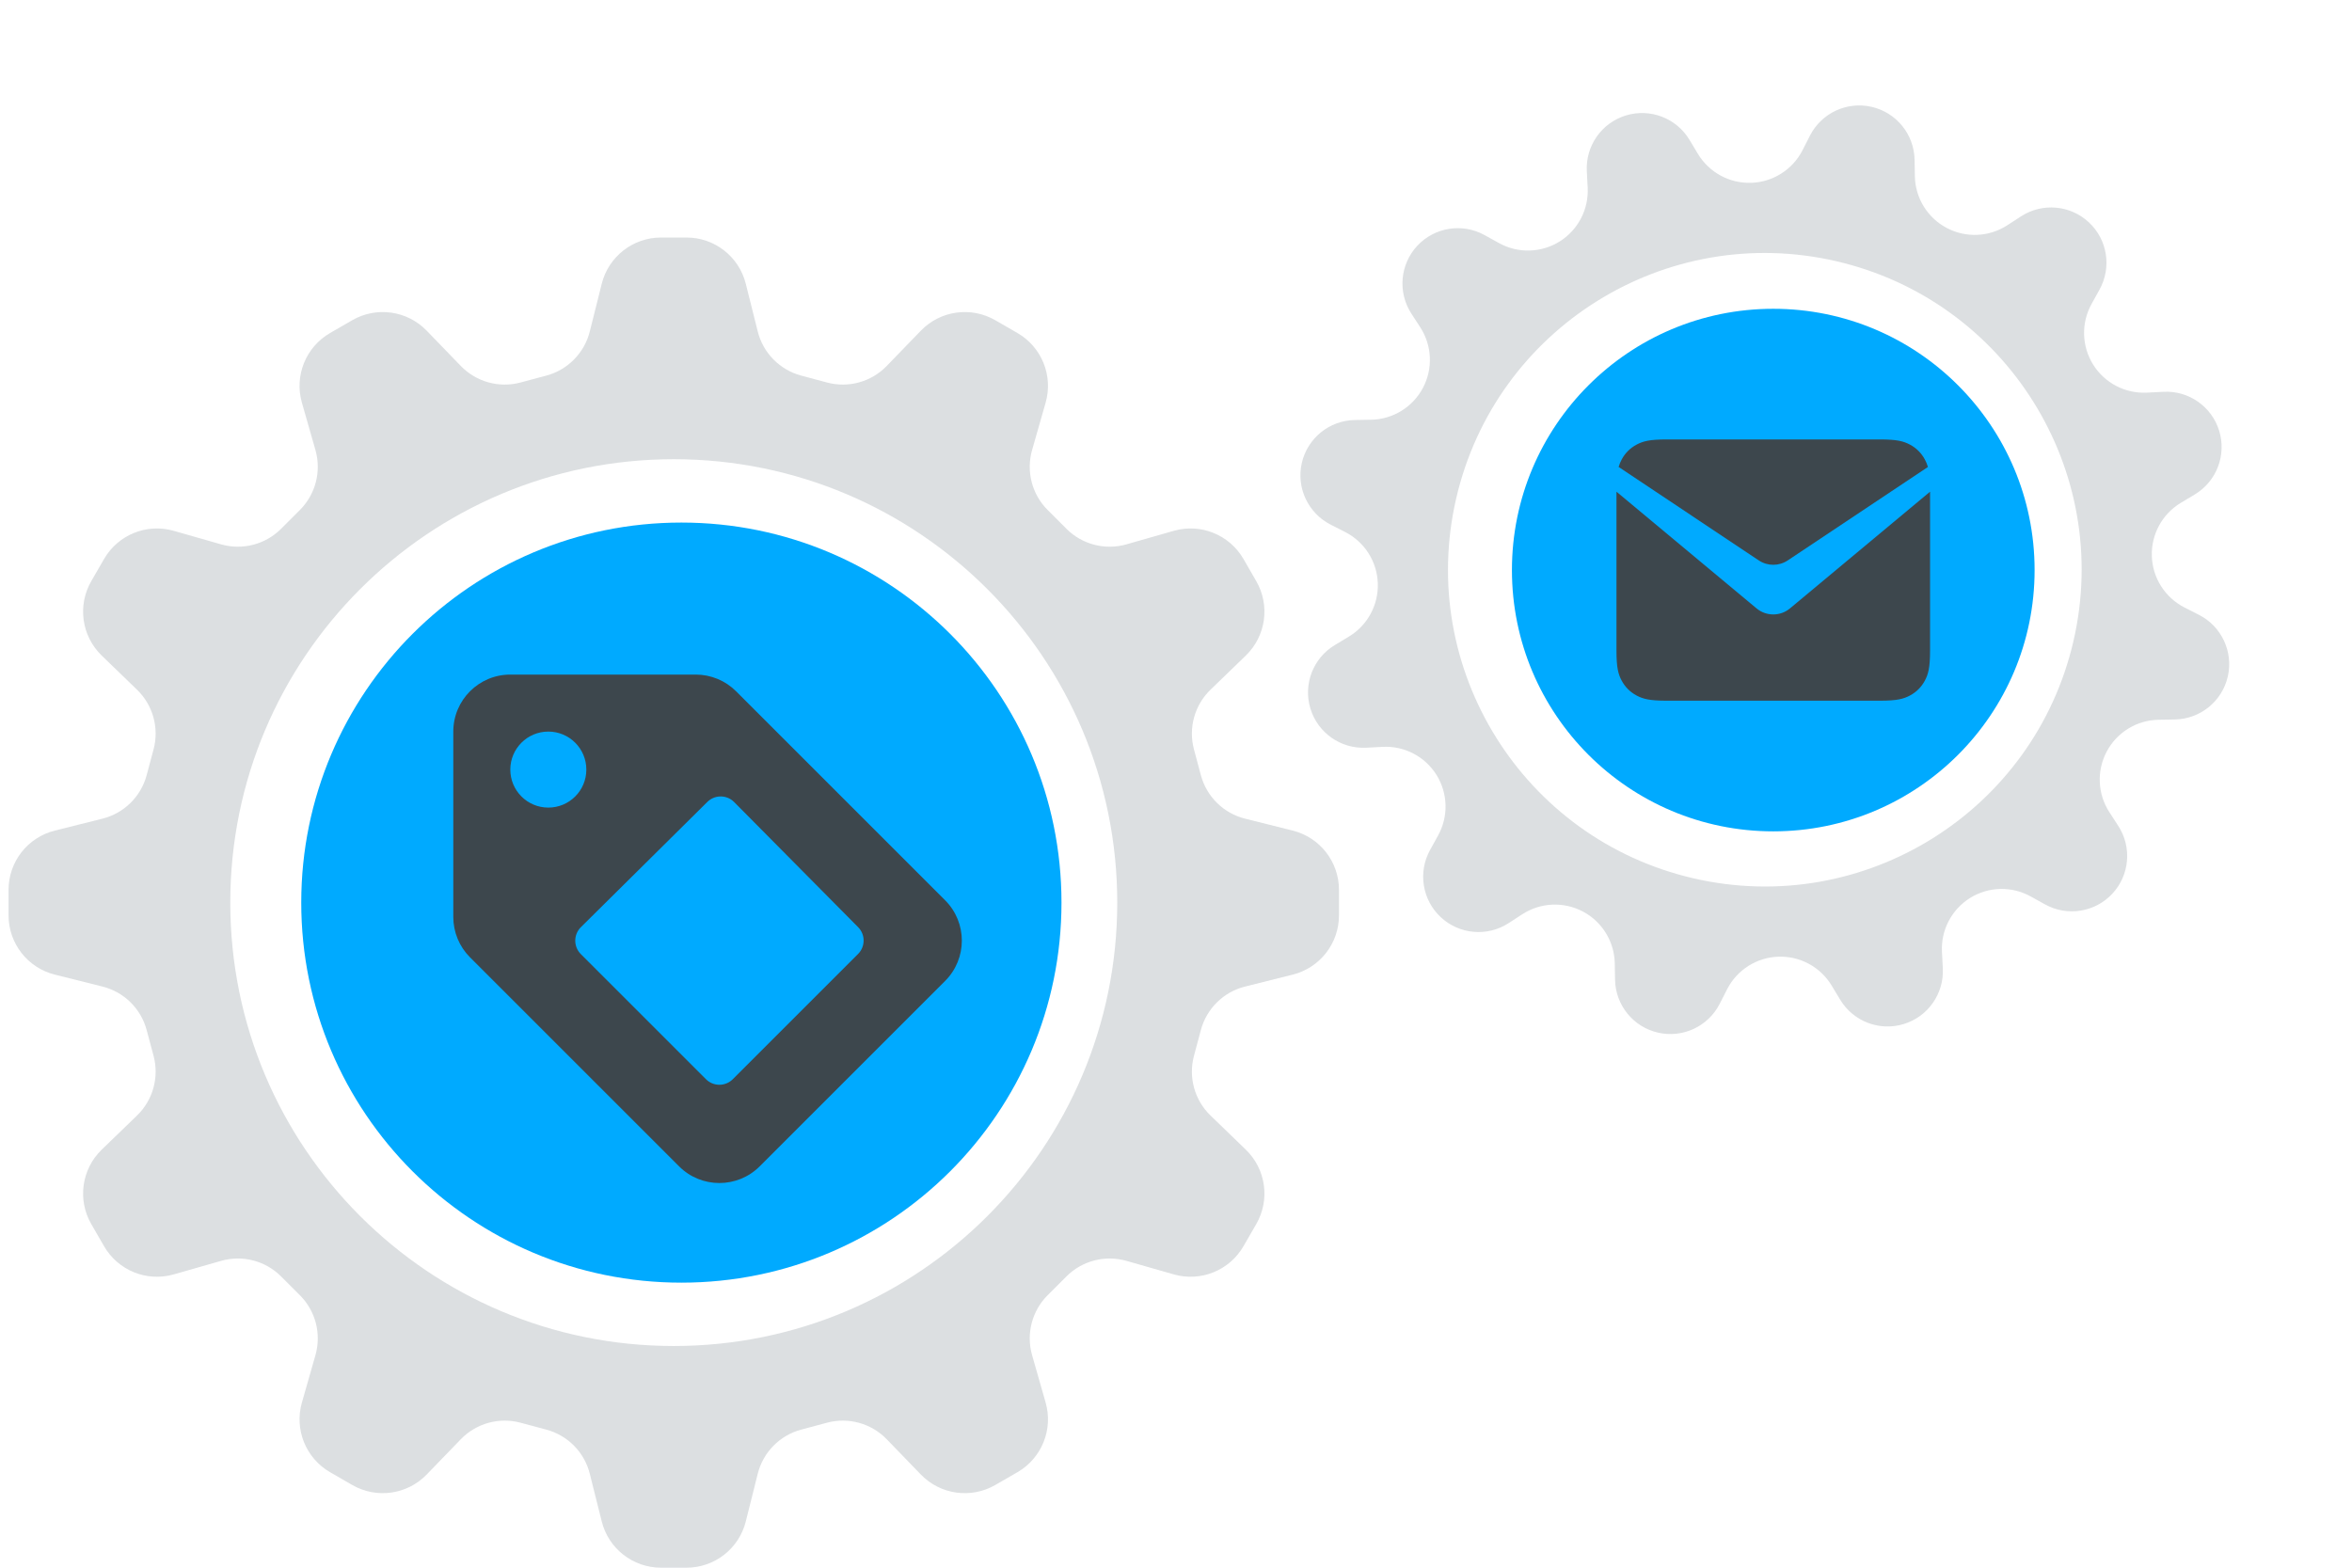<svg xmlns="http://www.w3.org/2000/svg" xmlns:xlink="http://www.w3.org/1999/xlink" width="99" height="66" viewBox="0 0 99 66">
  <defs>
    <filter id="integration-a" color-interpolation-filters="auto">
      <feColorMatrix in="SourceGraphic" values="0 0 0 0 0.25 0 0 0 0 0.438 0 0 0 0 1 0 0 0 1 0"/>
    </filter>
    <path id="integration-b" d="M0,16 C1.082166e-15,24.837 7.163,32 16,32 C24.837,32 32,24.837 32,16 C32,7.163 24.837,-1.623249e-15 16,0 C7.163,1.623249e-15 -1.082166e-15,7.163 0,16 Z"/>
    <filter id="integration-c" color-interpolation-filters="auto">
      <feColorMatrix in="SourceGraphic" values="0 0 0 0 1 0 0 0 0 1 0 0 0 0 1 0 0 0 1 0"/>
    </filter>
    <filter id="integration-d" color-interpolation-filters="auto">
      <feColorMatrix in="SourceGraphic" values="0 0 0 0 0 0 0 0 0 0.667 0 0 0 0 1 0 0 0 1 0"/>
    </filter>
    <path id="integration-e" d="M0,11 C7.43989126e-16,17.075 4.925,22 11,22 C17.075,22 22,17.075 22,11 C22,4.925 17.075,-1.11598369e-15 11,0 C4.925,1.11598369e-15 -7.43989126e-16,4.925 0,11 Z"/>
    <filter id="integration-f" color-interpolation-filters="auto">
      <feColorMatrix in="SourceGraphic" values="0 0 0 0 1 0 0 0 0 1 0 0 0 0 1 0 0 0 1 0"/>
    </filter>
  </defs>
  <g fill="none" fill-rule="evenodd" transform="translate(.36)">
    <path fill="#8A9499" d="M28.538,10 C29.718,10 30.746,10.803 31.032,11.948 L31.534,13.952 C31.76,14.859 32.461,15.571 33.364,15.813 L34.452,16.104 C35.353,16.345 36.315,16.078 36.964,15.407 L38.4,13.922 C39.22,13.074 40.512,12.892 41.534,13.482 L42.466,14.02 C43.488,14.61 43.977,15.82 43.652,16.954 L43.083,18.945 C42.826,19.843 43.076,20.81 43.737,21.471 L44.529,22.263 C45.19,22.924 46.157,23.174 47.055,22.917 L49.046,22.348 C50.18,22.023 51.39,22.512 51.98,23.534 L52.518,24.466 C53.108,25.488 52.926,26.78 52.078,27.6 L50.593,29.036 C49.922,29.685 49.655,30.647 49.896,31.548 L50.187,32.636 C50.429,33.539 51.141,34.24 52.048,34.466 L54.052,34.968 C55.197,35.254 56,36.282 56,37.462 L56,38.538 C56,39.718 55.197,40.746 54.052,41.032 L52.048,41.534 C51.141,41.76 50.429,42.461 50.187,43.364 L49.896,44.452 C49.655,45.353 49.922,46.315 50.593,46.964 L52.078,48.4 C52.926,49.22 53.108,50.512 52.518,51.534 L51.98,52.466 C51.39,53.488 50.18,53.977 49.046,53.652 L47.055,53.083 C46.157,52.826 45.19,53.076 44.529,53.737 L43.737,54.529 C43.076,55.19 42.826,56.157 43.083,57.055 L43.652,59.046 C43.977,60.18 43.488,61.39 42.466,61.98 L41.534,62.518 C40.512,63.108 39.22,62.926 38.4,62.078 L36.964,60.593 C36.315,59.922 35.353,59.655 34.452,59.896 L33.364,60.187 C32.461,60.429 31.76,61.141 31.534,62.048 L31.032,64.052 C30.746,65.197 29.718,66 28.538,66 L27.462,66 C26.282,66 25.254,65.197 24.968,64.052 L24.466,62.048 C24.24,61.141 23.539,60.429 22.636,60.187 L21.548,59.896 C20.647,59.655 19.685,59.922 19.036,60.593 L17.6,62.078 C16.78,62.926 15.488,63.108 14.466,62.518 L13.534,61.98 C12.512,61.39 12.023,60.18 12.348,59.046 L12.917,57.055 C13.174,56.157 12.924,55.19 12.263,54.529 L11.471,53.737 C10.81,53.076 9.843,52.826 8.945,53.083 L6.954,53.652 C5.82,53.977 4.61,53.488 4.02,52.466 L3.482,51.534 C2.892,50.512 3.074,49.22 3.922,48.4 L5.407,46.964 C6.078,46.315 6.345,45.353 6.104,44.452 L5.813,43.364 C5.571,42.461 4.859,41.76 3.952,41.534 L1.948,41.032 C0.803,40.746 1.27241544e-15,39.718 0,38.538 L0,37.462 C-2.60468307e-15,36.282 0.803,35.254 1.948,34.968 L3.952,34.466 C4.859,34.24 5.571,33.539 5.813,32.636 L6.104,31.548 C6.345,30.647 6.078,29.685 5.407,29.036 L3.922,27.6 C3.074,26.78 2.892,25.488 3.482,24.466 L4.02,23.534 C4.61,22.512 5.82,22.023 6.954,22.348 L8.945,22.917 C9.843,23.174 10.81,22.924 11.471,22.263 L12.263,21.471 C12.924,20.81 13.174,19.843 12.917,18.945 L12.348,16.954 C12.023,15.82 12.512,14.61 13.534,14.02 L14.466,13.482 C15.488,12.892 16.78,13.074 17.6,13.922 L19.036,15.407 C19.685,16.078 20.647,16.345 21.548,16.104 L22.636,15.813 C23.539,15.571 24.24,14.859 24.466,13.952 L24.968,11.948 C25.254,10.803 26.282,10 27.462,10 L28.538,10 Z M28,19.333 C17.691,19.333 9.333,27.691 9.333,38 C9.333,48.309 17.691,56.667 28,56.667 C38.309,56.667 46.667,48.309 46.667,38 C46.667,27.691 38.309,19.333 28,19.333 Z" opacity=".3"/>
    <path fill="#8A9499" d="M73.924,3.986 C74.993,3.986 75.924,4.714 76.184,5.75 L76.351,6.42 C76.573,7.308 77.259,8.006 78.144,8.242 C79.028,8.479 79.971,8.217 80.607,7.559 L81.086,7.064 C81.829,6.296 82.999,6.132 83.924,6.666 C84.85,7.2 85.293,8.296 84.999,9.323 L84.808,9.991 C84.556,10.87 84.802,11.816 85.448,12.463 C86.095,13.109 87.041,13.354 87.92,13.103 L88.588,12.912 C89.615,12.618 90.711,13.061 91.245,13.986 C91.779,14.912 91.615,16.082 90.847,16.825 L90.352,17.303 C89.694,17.94 89.432,18.883 89.669,19.767 C89.905,20.651 90.603,21.338 91.491,21.56 L92.161,21.727 C93.197,21.986 93.924,22.918 93.924,23.986 C93.924,25.055 93.197,25.986 92.161,26.246 L91.491,26.413 C90.603,26.635 89.905,27.321 89.669,28.206 C89.432,29.09 89.694,30.033 90.352,30.669 L90.847,31.148 C91.615,31.891 91.779,33.061 91.245,33.986 C90.711,34.912 89.615,35.355 88.588,35.061 L87.92,34.87 C87.041,34.618 86.095,34.864 85.448,35.51 C84.802,36.157 84.556,37.103 84.808,37.982 L84.999,38.65 C85.293,39.677 84.85,40.773 83.924,41.307 C82.999,41.841 81.829,41.677 81.086,40.909 L80.607,40.414 C79.971,39.756 79.028,39.494 78.144,39.731 C77.259,39.967 76.573,40.665 76.351,41.553 L76.184,42.223 C75.924,43.259 74.993,43.986 73.924,43.986 C72.856,43.986 71.924,43.259 71.665,42.223 L71.498,41.553 C71.276,40.665 70.589,39.967 69.705,39.731 C68.821,39.494 67.878,39.756 67.241,40.414 L66.763,40.909 C66.02,41.677 64.85,41.841 63.924,41.307 C62.999,40.773 62.556,39.677 62.85,38.65 L63.041,37.982 C63.292,37.103 63.047,36.157 62.401,35.51 C61.754,34.864 60.808,34.618 59.929,34.87 L59.261,35.061 C58.234,35.355 57.138,34.912 56.604,33.986 C56.07,33.061 56.234,31.891 57.002,31.148 L57.497,30.669 C58.155,30.033 58.417,29.09 58.18,28.206 C57.944,27.321 57.246,26.635 56.358,26.413 L55.688,26.246 C54.652,25.986 53.924,25.055 53.924,23.986 C53.924,22.918 54.652,21.986 55.688,21.727 L56.358,21.56 C57.246,21.338 57.944,20.651 58.18,19.767 C58.417,18.883 58.155,17.94 57.497,17.303 L57.002,16.825 C56.234,16.082 56.07,14.912 56.604,13.986 C57.138,13.061 58.234,12.618 59.261,12.912 L59.929,13.103 C60.808,13.354 61.754,13.109 62.401,12.463 C63.047,11.816 63.292,10.87 63.041,9.991 L62.85,9.323 C62.556,8.296 62.999,7.2 63.924,6.666 C64.85,6.132 66.02,6.296 66.763,7.064 L67.241,7.559 C67.878,8.217 68.821,8.479 69.705,8.242 C70.589,8.006 71.276,7.308 71.498,6.42 L71.665,5.75 C71.924,4.714 72.856,3.986 73.924,3.986 Z M73.924,10.653 C66.561,10.653 60.591,16.623 60.591,23.986 C60.591,31.35 66.561,37.32 73.924,37.32 C81.288,37.32 87.258,31.35 87.258,23.986 C87.258,16.623 81.288,10.653 73.924,10.653 Z" opacity=".3" transform="rotate(13 73.924 23.986)"/>
    <g transform="translate(12.32 22)">
      <g filter="url(#integration-a)">
        <use fill="#0AF" xlink:href="#integration-b"/>
      </g>
      <g filter="url(#integration-c)">
        <path fill="#3D474D" d="M13.406,3.2 C14.042,3.2 14.653,3.453 15.103,3.903 L23.903,12.703 C24.84,13.64 24.84,15.16 23.903,16.097 L16.097,23.903 C15.16,24.84 13.64,24.84 12.703,23.903 L3.903,15.103 C3.453,14.653 3.2,14.042 3.2,13.406 L3.2,5.6 C3.2,4.275 4.275,3.2 5.6,3.2 L13.406,3.2 Z M14.934,8.49 C14.622,8.257 14.177,8.28 13.892,8.563 L13.892,8.563 L8.571,13.834 C8.57,13.835 8.569,13.836 8.568,13.837 C8.256,14.149 8.256,14.656 8.568,14.968 L8.568,14.968 L13.834,20.234 C14.147,20.547 14.653,20.547 14.966,20.234 L14.966,20.234 L20.237,14.963 C20.548,14.652 20.55,14.147 20.24,13.834 L20.24,13.834 L15.023,8.568 L15.023,8.568 Z M7.2,5.6 C6.316,5.6 5.6,6.316 5.6,7.2 C5.6,8.084 6.316,8.8 7.2,8.8 C8.084,8.8 8.8,8.084 8.8,7.2 C8.8,6.316 8.084,5.6 7.2,5.6 Z" transform="translate(3.2 3.2)"/>
      </g>
    </g>
    <g transform="translate(63.28 13)">
      <g filter="url(#integration-d)">
        <use fill="#0AF" xlink:href="#integration-e"/>
      </g>
      <g filter="url(#integration-f)">
        <path fill="#3D474D" d="M8.096,10.413 C8.504,10.753 9.096,10.753 9.504,10.413 L9.504,10.413 L15.4,5.5 L15.4,12.185 C15.4,12.92 15.323,13.187 15.18,13.456 C15.036,13.725 14.825,13.936 14.556,14.08 C14.287,14.223 14.02,14.3 13.285,14.3 L4.315,14.3 C3.58,14.3 3.313,14.223 3.044,14.08 C2.775,13.936 2.564,13.725 2.42,13.456 C2.277,13.187 2.2,12.92 2.2,12.185 L2.2,5.5 Z M13.285,3.3 C14.02,3.3 14.287,3.377 14.556,3.52 C14.825,3.664 15.036,3.875 15.18,4.144 C15.232,4.242 15.276,4.34 15.31,4.46 L9.41,8.393 C9.041,8.64 8.559,8.64 8.19,8.393 L8.19,8.393 L2.291,4.459 C2.325,4.339 2.368,4.242 2.42,4.144 C2.564,3.875 2.775,3.664 3.044,3.52 C3.313,3.377 3.58,3.3 4.315,3.3 L13.285,3.3 Z" transform="translate(2.2 2.2)"/>
      </g>
    </g>
  </g>
</svg>
